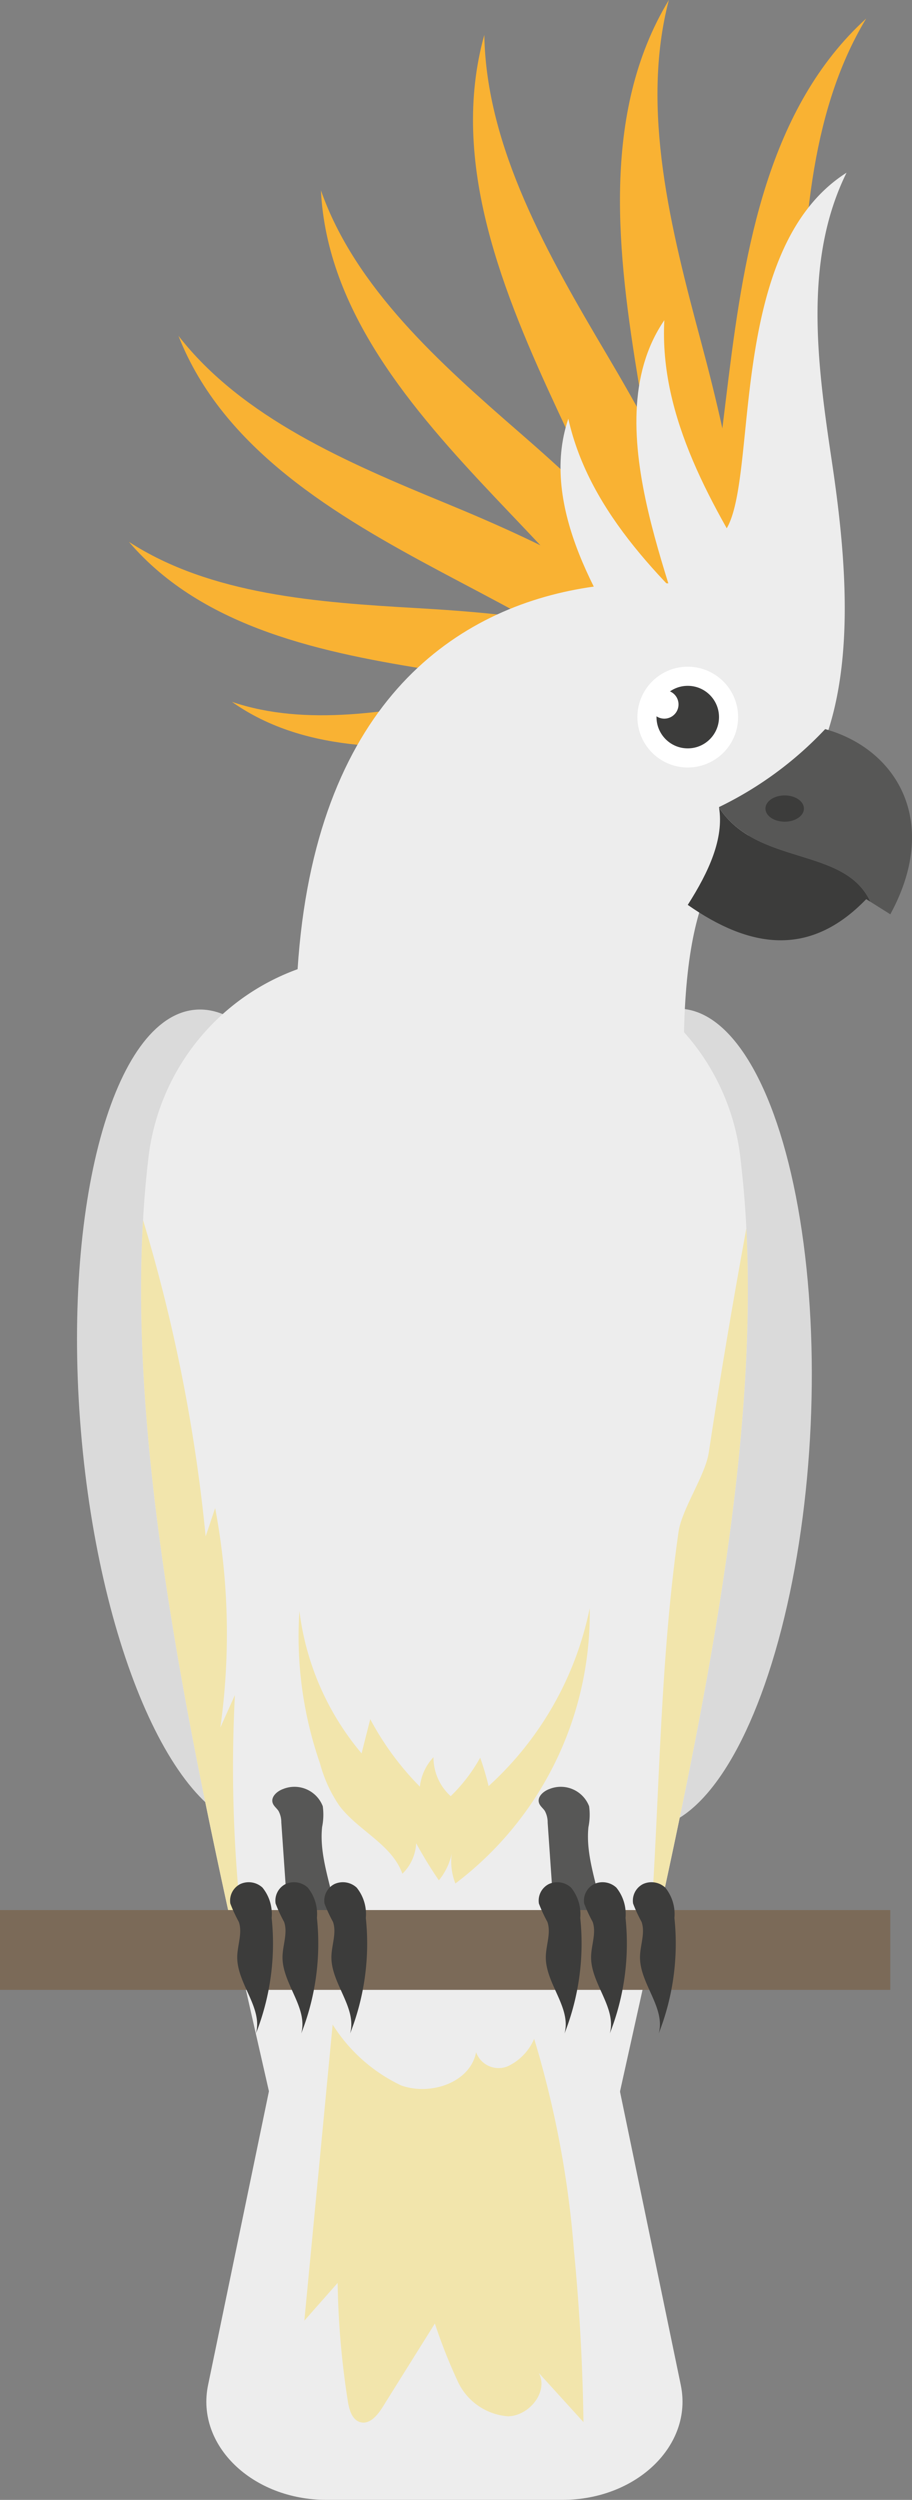 <svg xmlns="http://www.w3.org/2000/svg" width="44.936" height="123.083" viewBox="0 0 44.936 123.083">
  <rect x="0" y="0" width="44.936" height="123.083" fill="#808080" stroke="none"/>
  <defs>
    <style>
      .cls-1 {
        fill: #dadada;
      }

      .cls-2 {
        fill: #f9b233;
      }

      .cls-3 {
        fill: #ededed;
      }

      .cls-4 {
        fill: #fff;
      }

      .cls-5 {
        fill: #3c3c3b;
      }

      .cls-6 {
        fill: #575756;
      }

      .cls-7 {
        fill: #f2e5ac;
      }

      .cls-8 {
        fill: #7b6a58;
      }
    </style>
  </defs>
  <g id="图层_2" data-name="图层 2">
    <g id="Layer_1" data-name="Layer 1">
      <g>
        <g>
          <path class="cls-1" d="M18.624,69.23c.926,11.115-1.6,20.399-5.642,20.736S4.912,81.565,3.986,70.45s1.6-20.399,5.642-20.736S17.698,58.115,18.624,69.23Z"/>
          <ellipse class="cls-1" cx="32.606" cy="69.84" rx="20.196" ry="7.344" transform="translate(-38.645 99.234) rotate(-87.392)"/>
        </g>
        <g>
          <path class="cls-2" d="M42.68.911c-9.652,8.782-4.641,27.743-11.364,31.784,1.177,1.597,2.804,2.808,4.48,2.448,2.967-4.683,3.479-11.945,3.627-17.652S39.803,5.669,42.68.911Z"/>
          <path class="cls-2" d="M32.956,0c-6.762,11.161,3.426,27.919-1.873,33.702,1.582,1.197,3.486,1.897,4.991,1.075,1.516-5.332-.055-12.441-1.534-17.955S31.547,5.379,32.956,0Z"/>
          <path class="cls-2" d="M23.863,1.718C20.356,14.288,34.681,27.683,31.134,34.68c1.846.727,3.868.888,5.096-.308.024-5.544-3.403-11.967-6.311-16.879S23.955,7.277,23.863,1.718Z"/>
          <path class="cls-2" d="M15.813,9.373c.584,11.923,16.884,19.415,15.825,26.512,1.812.098,3.613-.345,4.334-1.739-1.579-4.819-6.408-9.405-10.351-12.829C21.679,17.892,17.497,14.172,15.813,9.373Z"/>
          <path class="cls-2" d="M8.793,16.535c4.379,11.184,22.328,13.105,23.593,20.213,1.76-.487,3.336-1.488,3.576-3.048-3.051-4.09-9.127-6.916-13.985-8.918S11.938,20.573,8.793,16.535Z"/>
          <path class="cls-2" d="M6.352,26.678c7.329,8.582,23.854,4.766,27.164,10.687,1.412-.974,2.504-2.347,2.238-3.806-3.967-2.692-10.23-3.332-15.159-3.615S10.386,29.295,6.352,26.678Z"/>
          <path class="cls-2" d="M11.428,34.556c7.404,5.242,19.529-.992,23.276,2.969.908-1.038,1.488-2.323.993-3.407-3.622-1.315-8.629-.579-12.526.173S15.088,35.799,11.428,34.556Z"/>
        </g>
        <path class="cls-3" d="M31.899,96.878v.009c-.652,2.947-1.313,5.903-1.955,8.84H13.879c-.689-3.039-1.386-6.077-2.065-9.097C8.903,83.594,6.425,70.834,7.049,60.075c.055-1.046.147-2.075.266-3.084A11.263,11.263,0,0,1,15.008,47.6a21.904,21.904,0,0,1,13.99.101,11.187,11.187,0,0,1,7.491,9.373c.129,1.12.23,2.249.285,3.406C37.324,71.44,34.726,84.09,31.899,96.878Z"/>
        <path class="cls-3" d="M27.703,123.083H16.093c-3.667,0-6.454-2.696-5.841-5.652l3.112-15.012H30.432l3.112,15.012C34.157,120.387,31.371,123.083,27.703,123.083Z"/>
        <g>
          <path class="cls-3" d="M40.572,31.411c-.881-3.098-26.239-9.027-25.995,19.507.215,2.525,18.667,13.667,19.462,7.809C31.736,32.903,41.678,46.788,40.572,31.411Z"/>
          <path class="cls-3" d="M33.549,28.384a5.84,5.84,0,0,0,.314,6.514c1.417,1.831,3.979,3.606,6.185,2.903,2.23-4.263,1.646-10.359.934-15.118s-1.401-9.866.729-14.18c-5.959,3.785-4.297,15.143-5.973,17.619C34.857,27.422,34.386,27.055,33.549,28.384Z"/>
          <path class="cls-3" d="M40.102,33.4c-.778-1.529-1.637-2.989-2.455-4.313-2.528-4.094-5.173-8.517-4.914-13.322-3.641,5.321,1.047,13.943,1.456,17.634Z"/>
          <path class="cls-3" d="M37.715,33.4c-.464-.447-.925-.878-1.374-1.291-3.542-3.256-7.287-6.797-8.339-11.492-1.464,4.334,1.558,9.131,3.937,12.783Z"/>
        </g>
        <path class="cls-4" d="M36.368,35.307a2.481,2.481,0,1,1-2.482-2.481A2.481,2.481,0,0,1,36.368,35.307Z"/>
        <circle class="cls-5" cx="33.887" cy="35.307" r="1.54"/>
        <path class="cls-4" d="M33.432,34.683a.7.7,0,1,1-.7-.7A.7.7,0,0,1,33.432,34.683Z"/>
        <path class="cls-5" d="M35.43,39.767c.241,1.514-.488,3.133-1.543,4.786,3.035,2.119,5.994,2.621,8.793-.283l.206.129C41.618,41.654,37.332,42.662,35.43,39.767Z"/>
        <path class="cls-6" d="M40.658,35.898a17.835,17.835,0,0,1-5.231,3.839c.002.01.001.02.003.029,1.903,2.895,6.189,1.888,7.456,4.633l.981.617C46.353,40.457,44.185,36.882,40.658,35.898Z"/>
        <path class="cls-5" d="M39.611,39.81c0,.357-.425.647-.948.647s-.948-.289-.948-.647.425-.647.948-.647S39.611,39.453,39.611,39.81Z"/>
        <path class="cls-7" d="M26.547,116.832q1.101,1.211,2.202,2.422-.061-4.243-.471-8.471a48.957,48.957,0,0,0-1.959-10.401,2.628,2.628,0,0,1-1.308,1.355,1.178,1.178,0,0,1-1.553-.694c-.291,1.5-2.249,2.15-3.689,1.636A8.058,8.058,0,0,1,16.39,99.68q-.697,7.289-1.394,14.579.82-.929,1.64-1.858a41.389,41.389,0,0,0,.504,5.832c.066.419.209.918.619,1.026.456.12.839-.338,1.089-.737q1.289-2.061,2.579-4.123a26.027,26.027,0,0,0,1.152,2.901,2.965,2.965,0,0,0,2.463,1.668C26.084,118.94,27.037,117.751,26.547,116.832Z"/>
        <path class="cls-7" d="M12.373,98.108c-.193-.486-.376-.982-.56-1.478C8.903,83.594,6.425,70.834,7.049,60.075a81.174,81.174,0,0,1,3.084,15.569c.156-.459.312-.927.468-1.395a33.354,33.354,0,0,1,.257,10.805q.358-.799.716-1.597A69.281,69.281,0,0,0,12.373,98.108Z"/>
        <path class="cls-7" d="M31.899,96.878c.618-7.199.512-14.3,1.533-21.453.161-1.129,1.318-2.774,1.489-3.901.582-3.836,1.155-7.226,1.853-11.044C37.324,71.44,34.726,84.09,31.899,96.878Z"/>
        <path class="cls-6" d="M13.951,88.082a1.495,1.495,0,0,1,1.952.848,3.032,3.032,0,0,1-.032,1.023c-.147,1.409.423,2.781.662,4.177a1.356,1.356,0,0,1-.192,1.174,1.46,1.46,0,0,1-1.082.301,1.076,1.076,0,0,1-.59-.11,3.462,3.462,0,0,1-.328-.306.359.359,0,0,0-.412-.072,1.584,1.584,0,0,0,.224-1.164q-.146-2.109-.292-4.219a1.175,1.175,0,0,0-.138-.57c-.089-.136-.235-.237-.287-.391C13.334,88.47,13.65,88.189,13.951,88.082Z"/>
        <path class="cls-6" d="M27.074,88.082a1.495,1.495,0,0,1,1.952.848,3.034,3.034,0,0,1-.032,1.023c-.147,1.409.423,2.781.662,4.177a1.357,1.357,0,0,1-.192,1.174,1.46,1.46,0,0,1-1.082.301,1.076,1.076,0,0,1-.59-.11,3.438,3.438,0,0,1-.328-.306.359.359,0,0,0-.412-.072,1.584,1.584,0,0,0,.224-1.164l-.292-4.219a1.175,1.175,0,0,0-.138-.57c-.089-.136-.235-.237-.287-.391C26.457,88.47,26.773,88.189,27.074,88.082Z"/>
        <g>
          <rect class="cls-8" y="94.043" width="43.866" height="3.929"/>
          <path class="cls-5" d="M15.165,92.938a1.001,1.001,0,0,0-1.086-.18.914.914,0,0,0-.499.965,7.325,7.325,0,0,0,.419.904c.188.548-.072,1.142-.079,1.722-.015,1.317,1.272,2.503.921,3.773a12.083,12.083,0,0,0,.775-5.693A2.072,2.072,0,0,0,15.165,92.938Z"/>
          <path class="cls-5" d="M17.574,92.938a1.001,1.001,0,0,0-1.086-.18.914.914,0,0,0-.499.965,7.325,7.325,0,0,0,.419.904c.188.548-.072,1.142-.079,1.722-.015,1.317,1.272,2.503.921,3.773a12.086,12.086,0,0,0,.775-5.693A2.072,2.072,0,0,0,17.574,92.938Z"/>
          <path class="cls-5" d="M12.934,92.938a1.001,1.001,0,0,0-1.086-.18.914.914,0,0,0-.499.965,7.325,7.325,0,0,0,.419.904c.188.548-.072,1.142-.079,1.722-.015,1.317,1.272,2.503.921,3.773a12.083,12.083,0,0,0,.775-5.693A2.072,2.072,0,0,0,12.934,92.938Z"/>
          <path class="cls-5" d="M30.369,92.938a1.001,1.001,0,0,0-1.086-.18.914.914,0,0,0-.499.965,7.325,7.325,0,0,0,.419.904c.188.548-.072,1.142-.079,1.722-.015,1.317,1.272,2.503.921,3.773a12.085,12.085,0,0,0,.776-5.693A2.073,2.073,0,0,0,30.369,92.938Z"/>
          <path class="cls-5" d="M32.779,92.938a1.001,1.001,0,0,0-1.086-.18.914.914,0,0,0-.499.965,7.339,7.339,0,0,0,.419.904c.188.548-.072,1.142-.079,1.722-.015,1.317,1.272,2.503.921,3.773a12.086,12.086,0,0,0,.775-5.693A2.072,2.072,0,0,0,32.779,92.938Z"/>
          <path class="cls-5" d="M28.138,92.938a1.001,1.001,0,0,0-1.086-.18.914.914,0,0,0-.499.965,7.325,7.325,0,0,0,.419.904c.188.548-.072,1.142-.079,1.722-.015,1.317,1.272,2.503.921,3.773a12.085,12.085,0,0,0,.776-5.693A2.073,2.073,0,0,0,28.138,92.938Z"/>
        </g>
        <path class="cls-7" d="M22.207,88.436a8.197,8.197,0,0,0,1.453-1.896,13.977,13.977,0,0,1,.414,1.4,16.189,16.189,0,0,0,4.983-8.76,16.688,16.688,0,0,1-6.619,13.555,2.96,2.96,0,0,1-.18-1.474,3.088,3.088,0,0,1-.634,1.318,20.813,20.813,0,0,1-1.118-1.826,2.257,2.257,0,0,1-.68,1.502c-.519-1.454-2.192-2.126-3.115-3.363a6.817,6.817,0,0,1-.944-2.069,19.064,19.064,0,0,1-1.014-7.506,13.406,13.406,0,0,0,3.063,7.012l.427-1.685a14.212,14.212,0,0,0,2.445,3.323,2.519,2.519,0,0,1,.671-1.45A2.564,2.564,0,0,0,22.207,88.436Z"/>
      </g>
    </g>
  </g>
</svg>
